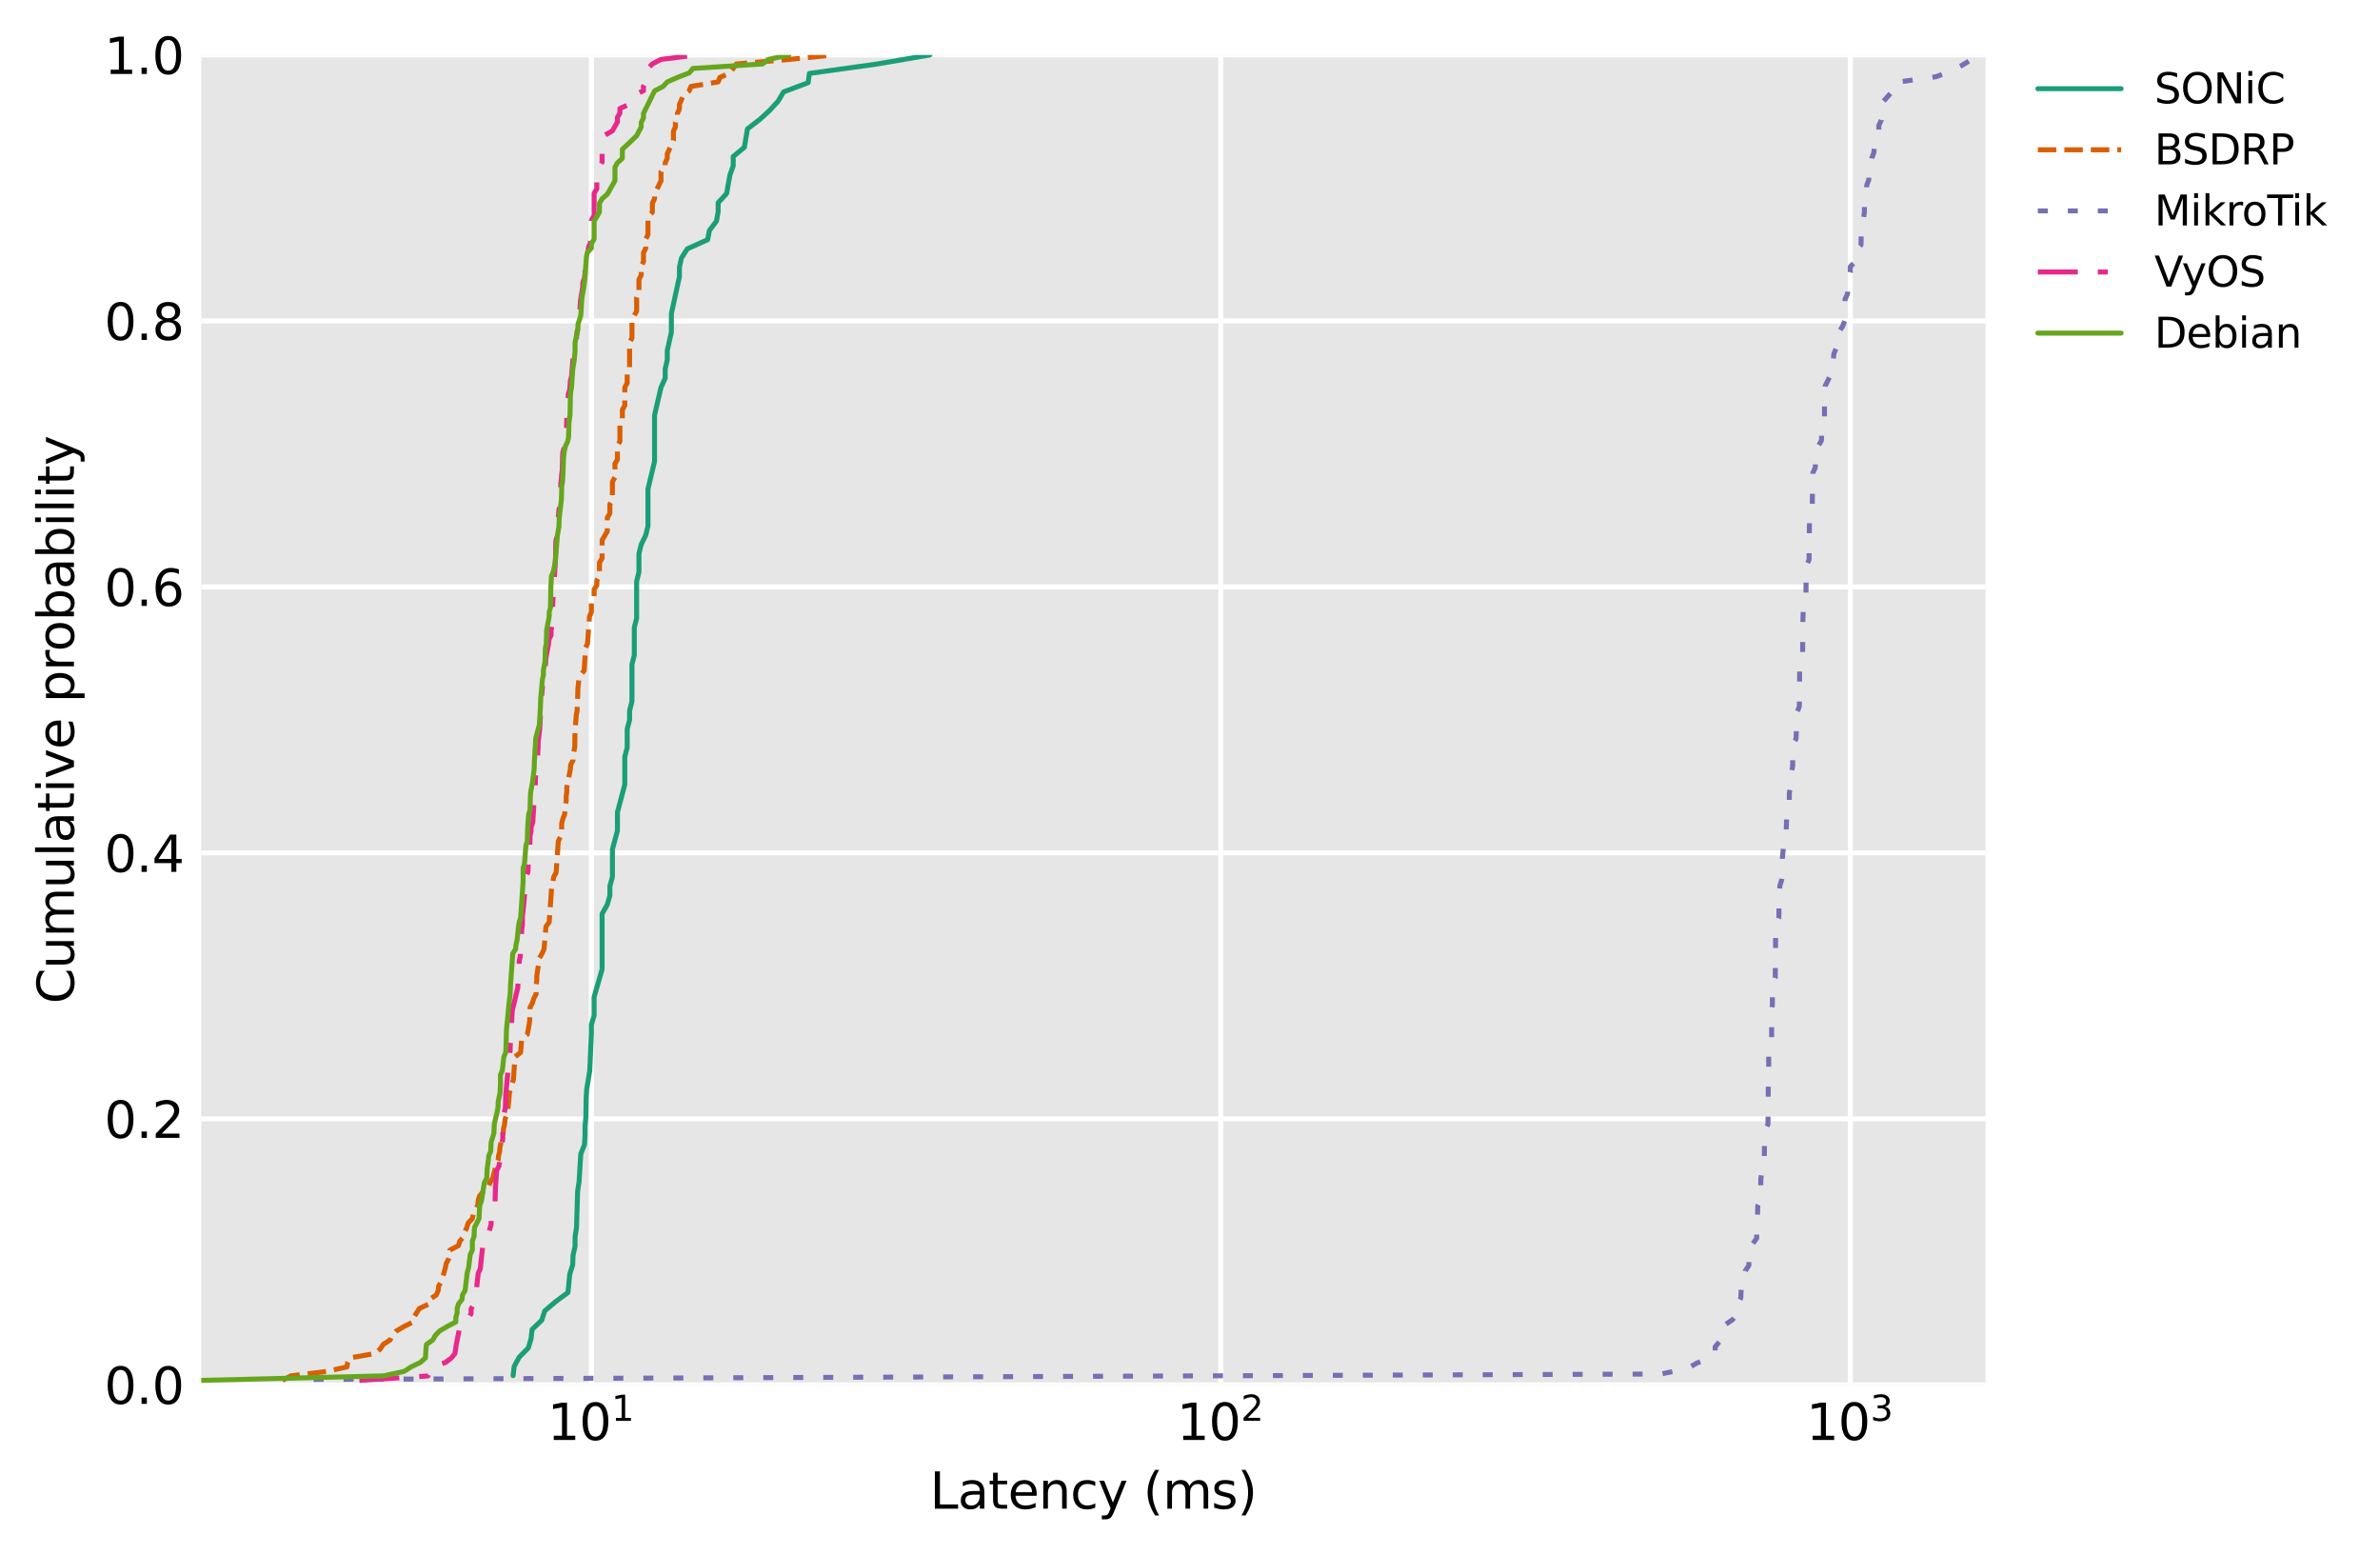 <?xml version="1.0" encoding="utf-8" standalone="no"?>
<!DOCTYPE svg PUBLIC "-//W3C//DTD SVG 1.1//EN"
  "http://www.w3.org/Graphics/SVG/1.1/DTD/svg11.dtd">
<svg xmlns:xlink="http://www.w3.org/1999/xlink" width="476.356pt" height="311.167pt" viewBox="0 0 476.356 311.167" xmlns="http://www.w3.org/2000/svg" version="1.1">
 <defs>
  <style type="text/css">*{stroke-linejoin: round; stroke-linecap: butt}</style>
 </defs>
 <g id="figure_1">
  <g id="patch_1">
   <path d="M 0 311.167 
L 476.356 311.167 
L 476.356 0 
L 0 0 
z
" style="fill: #ffffff"/>
  </g>
  <g id="axes_1">
   <g id="patch_2">
    <path d="M 40.281 277.111 
L 397.401 277.111 
L 397.401 10.999 
L 40.281 10.999 
z
" style="fill: #e6e6e6"/>
   </g>
   <g id="matplotlib.axis_1">
    <g id="xtick_1">
     <g id="line2d_1">
      <path d="M 118.365 277.111 
L 118.365 10.999 
" clip-path="url(#p2a4317b2d9)" style="fill: none; stroke: #ffffff; stroke-linecap: round"/>
     </g>
     <g id="line2d_2"/>
     <g id="text_1">
      <!-- $\mathdefault{10^{1}}$ -->
      <g transform="translate(109.565 288.21) scale(0.1 -0.1)">
       <defs>
        <path id="DejaVuSans-31" d="M 794 531 
L 1825 531 
L 1825 4091 
L 703 3866 
L 703 4441 
L 1819 4666 
L 2450 4666 
L 2450 531 
L 3481 531 
L 3481 0 
L 794 0 
L 794 531 
z
" transform="scale(0.016)"/>
        <path id="DejaVuSans-30" d="M 2034 4250 
Q 1547 4250 1301 3770 
Q 1056 3291 1056 2328 
Q 1056 1369 1301 889 
Q 1547 409 2034 409 
Q 2525 409 2770 889 
Q 3016 1369 3016 2328 
Q 3016 3291 2770 3770 
Q 2525 4250 2034 4250 
z
M 2034 4750 
Q 2819 4750 3233 4129 
Q 3647 3509 3647 2328 
Q 3647 1150 3233 529 
Q 2819 -91 2034 -91 
Q 1250 -91 836 529 
Q 422 1150 422 2328 
Q 422 3509 836 4129 
Q 1250 4750 2034 4750 
z
" transform="scale(0.016)"/>
       </defs>
       <use xlink:href="#DejaVuSans-31" transform="translate(0 0.684)"/>
       <use xlink:href="#DejaVuSans-30" transform="translate(63.623 0.684)"/>
       <use xlink:href="#DejaVuSans-31" transform="translate(128.203 38.966) scale(0.7)"/>
      </g>
     </g>
    </g>
    <g id="xtick_2">
     <g id="line2d_3">
      <path d="M 244.35 277.111 
L 244.35 10.999 
" clip-path="url(#p2a4317b2d9)" style="fill: none; stroke: #ffffff; stroke-linecap: round"/>
     </g>
     <g id="line2d_4"/>
     <g id="text_2">
      <!-- $\mathdefault{10^{2}}$ -->
      <g transform="translate(235.55 288.21) scale(0.1 -0.1)">
       <defs>
        <path id="DejaVuSans-32" d="M 1228 531 
L 3431 531 
L 3431 0 
L 469 0 
L 469 531 
Q 828 903 1448 1529 
Q 2069 2156 2228 2338 
Q 2531 2678 2651 2914 
Q 2772 3150 2772 3378 
Q 2772 3750 2511 3984 
Q 2250 4219 1831 4219 
Q 1534 4219 1204 4116 
Q 875 4013 500 3803 
L 500 4441 
Q 881 4594 1212 4672 
Q 1544 4750 1819 4750 
Q 2544 4750 2975 4387 
Q 3406 4025 3406 3419 
Q 3406 3131 3298 2873 
Q 3191 2616 2906 2266 
Q 2828 2175 2409 1742 
Q 1991 1309 1228 531 
z
" transform="scale(0.016)"/>
       </defs>
       <use xlink:href="#DejaVuSans-31" transform="translate(0 0.766)"/>
       <use xlink:href="#DejaVuSans-30" transform="translate(63.623 0.766)"/>
       <use xlink:href="#DejaVuSans-32" transform="translate(128.203 39.047) scale(0.7)"/>
      </g>
     </g>
    </g>
    <g id="xtick_3">
     <g id="line2d_5">
      <path d="M 370.334 277.111 
L 370.334 10.999 
" clip-path="url(#p2a4317b2d9)" style="fill: none; stroke: #ffffff; stroke-linecap: round"/>
     </g>
     <g id="line2d_6"/>
     <g id="text_3">
      <!-- $\mathdefault{10^{3}}$ -->
      <g transform="translate(361.534 288.21) scale(0.1 -0.1)">
       <defs>
        <path id="DejaVuSans-33" d="M 2597 2516 
Q 3050 2419 3304 2112 
Q 3559 1806 3559 1356 
Q 3559 666 3084 287 
Q 2609 -91 1734 -91 
Q 1441 -91 1130 -33 
Q 819 25 488 141 
L 488 750 
Q 750 597 1062 519 
Q 1375 441 1716 441 
Q 2309 441 2620 675 
Q 2931 909 2931 1356 
Q 2931 1769 2642 2001 
Q 2353 2234 1838 2234 
L 1294 2234 
L 1294 2753 
L 1863 2753 
Q 2328 2753 2575 2939 
Q 2822 3125 2822 3475 
Q 2822 3834 2567 4026 
Q 2313 4219 1838 4219 
Q 1578 4219 1281 4162 
Q 984 4106 628 3988 
L 628 4550 
Q 988 4650 1302 4700 
Q 1616 4750 1894 4750 
Q 2613 4750 3031 4423 
Q 3450 4097 3450 3541 
Q 3450 3153 3228 2886 
Q 3006 2619 2597 2516 
z
" transform="scale(0.016)"/>
       </defs>
       <use xlink:href="#DejaVuSans-31" transform="translate(0 0.766)"/>
       <use xlink:href="#DejaVuSans-30" transform="translate(63.623 0.766)"/>
       <use xlink:href="#DejaVuSans-33" transform="translate(128.203 39.047) scale(0.7)"/>
      </g>
     </g>
    </g>
    <g id="xtick_4">
     <g id="line2d_7"/>
    </g>
    <g id="xtick_5">
     <g id="line2d_8"/>
    </g>
    <g id="xtick_6">
     <g id="line2d_9"/>
    </g>
    <g id="xtick_7">
     <g id="line2d_10"/>
    </g>
    <g id="xtick_8">
     <g id="line2d_11"/>
    </g>
    <g id="xtick_9">
     <g id="line2d_12"/>
    </g>
    <g id="xtick_10">
     <g id="line2d_13"/>
    </g>
    <g id="xtick_11">
     <g id="line2d_14"/>
    </g>
    <g id="xtick_12">
     <g id="line2d_15"/>
    </g>
    <g id="xtick_13">
     <g id="line2d_16"/>
    </g>
    <g id="xtick_14">
     <g id="line2d_17"/>
    </g>
    <g id="xtick_15">
     <g id="line2d_18"/>
    </g>
    <g id="xtick_16">
     <g id="line2d_19"/>
    </g>
    <g id="xtick_17">
     <g id="line2d_20"/>
    </g>
    <g id="xtick_18">
     <g id="line2d_21"/>
    </g>
    <g id="xtick_19">
     <g id="line2d_22"/>
    </g>
    <g id="xtick_20">
     <g id="line2d_23"/>
    </g>
    <g id="xtick_21">
     <g id="line2d_24"/>
    </g>
    <g id="xtick_22">
     <g id="line2d_25"/>
    </g>
    <g id="xtick_23">
     <g id="line2d_26"/>
    </g>
    <g id="xtick_24">
     <g id="line2d_27"/>
    </g>
    <g id="xtick_25">
     <g id="line2d_28"/>
    </g>
    <g id="xtick_26">
     <g id="line2d_29"/>
    </g>
    <g id="text_4">
     <!-- Latency (ms) -->
     <g transform="translate(186.112 301.888) scale(0.1 -0.1)">
      <defs>
       <path id="DejaVuSans-4c" d="M 628 4666 
L 1259 4666 
L 1259 531 
L 3531 531 
L 3531 0 
L 628 0 
L 628 4666 
z
" transform="scale(0.016)"/>
       <path id="DejaVuSans-61" d="M 2194 1759 
Q 1497 1759 1228 1600 
Q 959 1441 959 1056 
Q 959 750 1161 570 
Q 1363 391 1709 391 
Q 2188 391 2477 730 
Q 2766 1069 2766 1631 
L 2766 1759 
L 2194 1759 
z
M 3341 1997 
L 3341 0 
L 2766 0 
L 2766 531 
Q 2569 213 2275 61 
Q 1981 -91 1556 -91 
Q 1019 -91 701 211 
Q 384 513 384 1019 
Q 384 1609 779 1909 
Q 1175 2209 1959 2209 
L 2766 2209 
L 2766 2266 
Q 2766 2663 2505 2880 
Q 2244 3097 1772 3097 
Q 1472 3097 1187 3025 
Q 903 2953 641 2809 
L 641 3341 
Q 956 3463 1253 3523 
Q 1550 3584 1831 3584 
Q 2591 3584 2966 3190 
Q 3341 2797 3341 1997 
z
" transform="scale(0.016)"/>
       <path id="DejaVuSans-74" d="M 1172 4494 
L 1172 3500 
L 2356 3500 
L 2356 3053 
L 1172 3053 
L 1172 1153 
Q 1172 725 1289 603 
Q 1406 481 1766 481 
L 2356 481 
L 2356 0 
L 1766 0 
Q 1100 0 847 248 
Q 594 497 594 1153 
L 594 3053 
L 172 3053 
L 172 3500 
L 594 3500 
L 594 4494 
L 1172 4494 
z
" transform="scale(0.016)"/>
       <path id="DejaVuSans-65" d="M 3597 1894 
L 3597 1613 
L 953 1613 
Q 991 1019 1311 708 
Q 1631 397 2203 397 
Q 2534 397 2845 478 
Q 3156 559 3463 722 
L 3463 178 
Q 3153 47 2828 -22 
Q 2503 -91 2169 -91 
Q 1331 -91 842 396 
Q 353 884 353 1716 
Q 353 2575 817 3079 
Q 1281 3584 2069 3584 
Q 2775 3584 3186 3129 
Q 3597 2675 3597 1894 
z
M 3022 2063 
Q 3016 2534 2758 2815 
Q 2500 3097 2075 3097 
Q 1594 3097 1305 2825 
Q 1016 2553 972 2059 
L 3022 2063 
z
" transform="scale(0.016)"/>
       <path id="DejaVuSans-6e" d="M 3513 2113 
L 3513 0 
L 2938 0 
L 2938 2094 
Q 2938 2591 2744 2837 
Q 2550 3084 2163 3084 
Q 1697 3084 1428 2787 
Q 1159 2491 1159 1978 
L 1159 0 
L 581 0 
L 581 3500 
L 1159 3500 
L 1159 2956 
Q 1366 3272 1645 3428 
Q 1925 3584 2291 3584 
Q 2894 3584 3203 3211 
Q 3513 2838 3513 2113 
z
" transform="scale(0.016)"/>
       <path id="DejaVuSans-63" d="M 3122 3366 
L 3122 2828 
Q 2878 2963 2633 3030 
Q 2388 3097 2138 3097 
Q 1578 3097 1268 2742 
Q 959 2388 959 1747 
Q 959 1106 1268 751 
Q 1578 397 2138 397 
Q 2388 397 2633 464 
Q 2878 531 3122 666 
L 3122 134 
Q 2881 22 2623 -34 
Q 2366 -91 2075 -91 
Q 1284 -91 818 406 
Q 353 903 353 1747 
Q 353 2603 823 3093 
Q 1294 3584 2113 3584 
Q 2378 3584 2631 3529 
Q 2884 3475 3122 3366 
z
" transform="scale(0.016)"/>
       <path id="DejaVuSans-79" d="M 2059 -325 
Q 1816 -950 1584 -1140 
Q 1353 -1331 966 -1331 
L 506 -1331 
L 506 -850 
L 844 -850 
Q 1081 -850 1212 -737 
Q 1344 -625 1503 -206 
L 1606 56 
L 191 3500 
L 800 3500 
L 1894 763 
L 2988 3500 
L 3597 3500 
L 2059 -325 
z
" transform="scale(0.016)"/>
       <path id="DejaVuSans-20" transform="scale(0.016)"/>
       <path id="DejaVuSans-28" d="M 1984 4856 
Q 1566 4138 1362 3434 
Q 1159 2731 1159 2009 
Q 1159 1288 1364 580 
Q 1569 -128 1984 -844 
L 1484 -844 
Q 1016 -109 783 600 
Q 550 1309 550 2009 
Q 550 2706 781 3412 
Q 1013 4119 1484 4856 
L 1984 4856 
z
" transform="scale(0.016)"/>
       <path id="DejaVuSans-6d" d="M 3328 2828 
Q 3544 3216 3844 3400 
Q 4144 3584 4550 3584 
Q 5097 3584 5394 3201 
Q 5691 2819 5691 2113 
L 5691 0 
L 5113 0 
L 5113 2094 
Q 5113 2597 4934 2840 
Q 4756 3084 4391 3084 
Q 3944 3084 3684 2787 
Q 3425 2491 3425 1978 
L 3425 0 
L 2847 0 
L 2847 2094 
Q 2847 2600 2669 2842 
Q 2491 3084 2119 3084 
Q 1678 3084 1418 2786 
Q 1159 2488 1159 1978 
L 1159 0 
L 581 0 
L 581 3500 
L 1159 3500 
L 1159 2956 
Q 1356 3278 1631 3431 
Q 1906 3584 2284 3584 
Q 2666 3584 2933 3390 
Q 3200 3197 3328 2828 
z
" transform="scale(0.016)"/>
       <path id="DejaVuSans-73" d="M 2834 3397 
L 2834 2853 
Q 2591 2978 2328 3040 
Q 2066 3103 1784 3103 
Q 1356 3103 1142 2972 
Q 928 2841 928 2578 
Q 928 2378 1081 2264 
Q 1234 2150 1697 2047 
L 1894 2003 
Q 2506 1872 2764 1633 
Q 3022 1394 3022 966 
Q 3022 478 2636 193 
Q 2250 -91 1575 -91 
Q 1294 -91 989 -36 
Q 684 19 347 128 
L 347 722 
Q 666 556 975 473 
Q 1284 391 1588 391 
Q 1994 391 2212 530 
Q 2431 669 2431 922 
Q 2431 1156 2273 1281 
Q 2116 1406 1581 1522 
L 1381 1569 
Q 847 1681 609 1914 
Q 372 2147 372 2553 
Q 372 3047 722 3315 
Q 1072 3584 1716 3584 
Q 2034 3584 2315 3537 
Q 2597 3491 2834 3397 
z
" transform="scale(0.016)"/>
       <path id="DejaVuSans-29" d="M 513 4856 
L 1013 4856 
Q 1481 4119 1714 3412 
Q 1947 2706 1947 2009 
Q 1947 1309 1714 600 
Q 1481 -109 1013 -844 
L 513 -844 
Q 928 -128 1133 580 
Q 1338 1288 1338 2009 
Q 1338 2731 1133 3434 
Q 928 4138 513 4856 
z
" transform="scale(0.016)"/>
      </defs>
      <use xlink:href="#DejaVuSans-4c"/>
      <use xlink:href="#DejaVuSans-61" transform="translate(55.713 0)"/>
      <use xlink:href="#DejaVuSans-74" transform="translate(116.992 0)"/>
      <use xlink:href="#DejaVuSans-65" transform="translate(156.201 0)"/>
      <use xlink:href="#DejaVuSans-6e" transform="translate(217.725 0)"/>
      <use xlink:href="#DejaVuSans-63" transform="translate(281.104 0)"/>
      <use xlink:href="#DejaVuSans-79" transform="translate(336.084 0)"/>
      <use xlink:href="#DejaVuSans-20" transform="translate(395.264 0)"/>
      <use xlink:href="#DejaVuSans-28" transform="translate(427.051 0)"/>
      <use xlink:href="#DejaVuSans-6d" transform="translate(466.064 0)"/>
      <use xlink:href="#DejaVuSans-73" transform="translate(563.477 0)"/>
      <use xlink:href="#DejaVuSans-29" transform="translate(615.576 0)"/>
     </g>
    </g>
   </g>
   <g id="matplotlib.axis_2">
    <g id="ytick_1">
     <g id="line2d_30">
      <path d="M 40.281 277.111 
L 397.401 277.111 
" clip-path="url(#p2a4317b2d9)" style="fill: none; stroke: #ffffff; stroke-linecap: round"/>
     </g>
     <g id="line2d_31"/>
     <g id="text_5">
      <!-- 0.0 -->
      <g transform="translate(20.878 280.91) scale(0.1 -0.1)">
       <defs>
        <path id="DejaVuSans-2e" d="M 684 794 
L 1344 794 
L 1344 0 
L 684 0 
L 684 794 
z
" transform="scale(0.016)"/>
       </defs>
       <use xlink:href="#DejaVuSans-30"/>
       <use xlink:href="#DejaVuSans-2e" transform="translate(63.623 0)"/>
       <use xlink:href="#DejaVuSans-30" transform="translate(95.41 0)"/>
      </g>
     </g>
    </g>
    <g id="ytick_2">
     <g id="line2d_32">
      <path d="M 40.281 223.889 
L 397.401 223.889 
" clip-path="url(#p2a4317b2d9)" style="fill: none; stroke: #ffffff; stroke-linecap: round"/>
     </g>
     <g id="line2d_33"/>
     <g id="text_6">
      <!-- 0.2 -->
      <g transform="translate(20.878 227.688) scale(0.1 -0.1)">
       <use xlink:href="#DejaVuSans-30"/>
       <use xlink:href="#DejaVuSans-2e" transform="translate(63.623 0)"/>
       <use xlink:href="#DejaVuSans-32" transform="translate(95.41 0)"/>
      </g>
     </g>
    </g>
    <g id="ytick_3">
     <g id="line2d_34">
      <path d="M 40.281 170.666 
L 397.401 170.666 
" clip-path="url(#p2a4317b2d9)" style="fill: none; stroke: #ffffff; stroke-linecap: round"/>
     </g>
     <g id="line2d_35"/>
     <g id="text_7">
      <!-- 0.4 -->
      <g transform="translate(20.878 174.466) scale(0.1 -0.1)">
       <defs>
        <path id="DejaVuSans-34" d="M 2419 4116 
L 825 1625 
L 2419 1625 
L 2419 4116 
z
M 2253 4666 
L 3047 4666 
L 3047 1625 
L 3713 1625 
L 3713 1100 
L 3047 1100 
L 3047 0 
L 2419 0 
L 2419 1100 
L 313 1100 
L 313 1709 
L 2253 4666 
z
" transform="scale(0.016)"/>
       </defs>
       <use xlink:href="#DejaVuSans-30"/>
       <use xlink:href="#DejaVuSans-2e" transform="translate(63.623 0)"/>
       <use xlink:href="#DejaVuSans-34" transform="translate(95.41 0)"/>
      </g>
     </g>
    </g>
    <g id="ytick_4">
     <g id="line2d_36">
      <path d="M 40.281 117.444 
L 397.401 117.444 
" clip-path="url(#p2a4317b2d9)" style="fill: none; stroke: #ffffff; stroke-linecap: round"/>
     </g>
     <g id="line2d_37"/>
     <g id="text_8">
      <!-- 0.6 -->
      <g transform="translate(20.878 121.243) scale(0.1 -0.1)">
       <defs>
        <path id="DejaVuSans-36" d="M 2113 2584 
Q 1688 2584 1439 2293 
Q 1191 2003 1191 1497 
Q 1191 994 1439 701 
Q 1688 409 2113 409 
Q 2538 409 2786 701 
Q 3034 994 3034 1497 
Q 3034 2003 2786 2293 
Q 2538 2584 2113 2584 
z
M 3366 4563 
L 3366 3988 
Q 3128 4100 2886 4159 
Q 2644 4219 2406 4219 
Q 1781 4219 1451 3797 
Q 1122 3375 1075 2522 
Q 1259 2794 1537 2939 
Q 1816 3084 2150 3084 
Q 2853 3084 3261 2657 
Q 3669 2231 3669 1497 
Q 3669 778 3244 343 
Q 2819 -91 2113 -91 
Q 1303 -91 875 529 
Q 447 1150 447 2328 
Q 447 3434 972 4092 
Q 1497 4750 2381 4750 
Q 2619 4750 2861 4703 
Q 3103 4656 3366 4563 
z
" transform="scale(0.016)"/>
       </defs>
       <use xlink:href="#DejaVuSans-30"/>
       <use xlink:href="#DejaVuSans-2e" transform="translate(63.623 0)"/>
       <use xlink:href="#DejaVuSans-36" transform="translate(95.41 0)"/>
      </g>
     </g>
    </g>
    <g id="ytick_5">
     <g id="line2d_38">
      <path d="M 40.281 64.222 
L 397.401 64.222 
" clip-path="url(#p2a4317b2d9)" style="fill: none; stroke: #ffffff; stroke-linecap: round"/>
     </g>
     <g id="line2d_39"/>
     <g id="text_9">
      <!-- 0.8 -->
      <g transform="translate(20.878 68.021) scale(0.1 -0.1)">
       <defs>
        <path id="DejaVuSans-38" d="M 2034 2216 
Q 1584 2216 1326 1975 
Q 1069 1734 1069 1313 
Q 1069 891 1326 650 
Q 1584 409 2034 409 
Q 2484 409 2743 651 
Q 3003 894 3003 1313 
Q 3003 1734 2745 1975 
Q 2488 2216 2034 2216 
z
M 1403 2484 
Q 997 2584 770 2862 
Q 544 3141 544 3541 
Q 544 4100 942 4425 
Q 1341 4750 2034 4750 
Q 2731 4750 3128 4425 
Q 3525 4100 3525 3541 
Q 3525 3141 3298 2862 
Q 3072 2584 2669 2484 
Q 3125 2378 3379 2068 
Q 3634 1759 3634 1313 
Q 3634 634 3220 271 
Q 2806 -91 2034 -91 
Q 1263 -91 848 271 
Q 434 634 434 1313 
Q 434 1759 690 2068 
Q 947 2378 1403 2484 
z
M 1172 3481 
Q 1172 3119 1398 2916 
Q 1625 2713 2034 2713 
Q 2441 2713 2670 2916 
Q 2900 3119 2900 3481 
Q 2900 3844 2670 4047 
Q 2441 4250 2034 4250 
Q 1625 4250 1398 4047 
Q 1172 3844 1172 3481 
z
" transform="scale(0.016)"/>
       </defs>
       <use xlink:href="#DejaVuSans-30"/>
       <use xlink:href="#DejaVuSans-2e" transform="translate(63.623 0)"/>
       <use xlink:href="#DejaVuSans-38" transform="translate(95.41 0)"/>
      </g>
     </g>
    </g>
    <g id="ytick_6">
     <g id="line2d_40">
      <path d="M 40.281 10.999 
L 397.401 10.999 
" clip-path="url(#p2a4317b2d9)" style="fill: none; stroke: #ffffff; stroke-linecap: round"/>
     </g>
     <g id="line2d_41"/>
     <g id="text_10">
      <!-- 1.0 -->
      <g transform="translate(20.878 14.798) scale(0.1 -0.1)">
       <use xlink:href="#DejaVuSans-31"/>
       <use xlink:href="#DejaVuSans-2e" transform="translate(63.623 0)"/>
       <use xlink:href="#DejaVuSans-30" transform="translate(95.41 0)"/>
      </g>
     </g>
    </g>
    <g id="ytick_7">
     <g id="line2d_42"/>
    </g>
    <g id="ytick_8">
     <g id="line2d_43"/>
    </g>
    <g id="ytick_9">
     <g id="line2d_44"/>
    </g>
    <g id="ytick_10">
     <g id="line2d_45"/>
    </g>
    <g id="ytick_11">
     <g id="line2d_46"/>
    </g>
    <g id="ytick_12">
     <g id="line2d_47"/>
    </g>
    <g id="ytick_13">
     <g id="line2d_48"/>
    </g>
    <g id="ytick_14">
     <g id="line2d_49"/>
    </g>
    <g id="ytick_15">
     <g id="line2d_50"/>
    </g>
    <g id="ytick_16">
     <g id="line2d_51"/>
    </g>
    <g id="ytick_17">
     <g id="line2d_52"/>
    </g>
    <g id="ytick_18">
     <g id="line2d_53"/>
    </g>
    <g id="ytick_19">
     <g id="line2d_54"/>
    </g>
    <g id="ytick_20">
     <g id="line2d_55"/>
    </g>
    <g id="ytick_21">
     <g id="line2d_56"/>
    </g>
    <g id="text_11">
     <!-- Cumulative probability -->
     <g transform="translate(14.798 200.858) rotate(-90) scale(0.1 -0.1)">
      <defs>
       <path id="DejaVuSans-43" d="M 4122 4306 
L 4122 3641 
Q 3803 3938 3442 4084 
Q 3081 4231 2675 4231 
Q 1875 4231 1450 3742 
Q 1025 3253 1025 2328 
Q 1025 1406 1450 917 
Q 1875 428 2675 428 
Q 3081 428 3442 575 
Q 3803 722 4122 1019 
L 4122 359 
Q 3791 134 3420 21 
Q 3050 -91 2638 -91 
Q 1578 -91 968 557 
Q 359 1206 359 2328 
Q 359 3453 968 4101 
Q 1578 4750 2638 4750 
Q 3056 4750 3426 4639 
Q 3797 4528 4122 4306 
z
" transform="scale(0.016)"/>
       <path id="DejaVuSans-75" d="M 544 1381 
L 544 3500 
L 1119 3500 
L 1119 1403 
Q 1119 906 1312 657 
Q 1506 409 1894 409 
Q 2359 409 2629 706 
Q 2900 1003 2900 1516 
L 2900 3500 
L 3475 3500 
L 3475 0 
L 2900 0 
L 2900 538 
Q 2691 219 2414 64 
Q 2138 -91 1772 -91 
Q 1169 -91 856 284 
Q 544 659 544 1381 
z
M 1991 3584 
L 1991 3584 
z
" transform="scale(0.016)"/>
       <path id="DejaVuSans-6c" d="M 603 4863 
L 1178 4863 
L 1178 0 
L 603 0 
L 603 4863 
z
" transform="scale(0.016)"/>
       <path id="DejaVuSans-69" d="M 603 3500 
L 1178 3500 
L 1178 0 
L 603 0 
L 603 3500 
z
M 603 4863 
L 1178 4863 
L 1178 4134 
L 603 4134 
L 603 4863 
z
" transform="scale(0.016)"/>
       <path id="DejaVuSans-76" d="M 191 3500 
L 800 3500 
L 1894 563 
L 2988 3500 
L 3597 3500 
L 2284 0 
L 1503 0 
L 191 3500 
z
" transform="scale(0.016)"/>
       <path id="DejaVuSans-70" d="M 1159 525 
L 1159 -1331 
L 581 -1331 
L 581 3500 
L 1159 3500 
L 1159 2969 
Q 1341 3281 1617 3432 
Q 1894 3584 2278 3584 
Q 2916 3584 3314 3078 
Q 3713 2572 3713 1747 
Q 3713 922 3314 415 
Q 2916 -91 2278 -91 
Q 1894 -91 1617 61 
Q 1341 213 1159 525 
z
M 3116 1747 
Q 3116 2381 2855 2742 
Q 2594 3103 2138 3103 
Q 1681 3103 1420 2742 
Q 1159 2381 1159 1747 
Q 1159 1113 1420 752 
Q 1681 391 2138 391 
Q 2594 391 2855 752 
Q 3116 1113 3116 1747 
z
" transform="scale(0.016)"/>
       <path id="DejaVuSans-72" d="M 2631 2963 
Q 2534 3019 2420 3045 
Q 2306 3072 2169 3072 
Q 1681 3072 1420 2755 
Q 1159 2438 1159 1844 
L 1159 0 
L 581 0 
L 581 3500 
L 1159 3500 
L 1159 2956 
Q 1341 3275 1631 3429 
Q 1922 3584 2338 3584 
Q 2397 3584 2469 3576 
Q 2541 3569 2628 3553 
L 2631 2963 
z
" transform="scale(0.016)"/>
       <path id="DejaVuSans-6f" d="M 1959 3097 
Q 1497 3097 1228 2736 
Q 959 2375 959 1747 
Q 959 1119 1226 758 
Q 1494 397 1959 397 
Q 2419 397 2687 759 
Q 2956 1122 2956 1747 
Q 2956 2369 2687 2733 
Q 2419 3097 1959 3097 
z
M 1959 3584 
Q 2709 3584 3137 3096 
Q 3566 2609 3566 1747 
Q 3566 888 3137 398 
Q 2709 -91 1959 -91 
Q 1206 -91 779 398 
Q 353 888 353 1747 
Q 353 2609 779 3096 
Q 1206 3584 1959 3584 
z
" transform="scale(0.016)"/>
       <path id="DejaVuSans-62" d="M 3116 1747 
Q 3116 2381 2855 2742 
Q 2594 3103 2138 3103 
Q 1681 3103 1420 2742 
Q 1159 2381 1159 1747 
Q 1159 1113 1420 752 
Q 1681 391 2138 391 
Q 2594 391 2855 752 
Q 3116 1113 3116 1747 
z
M 1159 2969 
Q 1341 3281 1617 3432 
Q 1894 3584 2278 3584 
Q 2916 3584 3314 3078 
Q 3713 2572 3713 1747 
Q 3713 922 3314 415 
Q 2916 -91 2278 -91 
Q 1894 -91 1617 61 
Q 1341 213 1159 525 
L 1159 0 
L 581 0 
L 581 4863 
L 1159 4863 
L 1159 2969 
z
" transform="scale(0.016)"/>
      </defs>
      <use xlink:href="#DejaVuSans-43"/>
      <use xlink:href="#DejaVuSans-75" transform="translate(69.824 0)"/>
      <use xlink:href="#DejaVuSans-6d" transform="translate(133.203 0)"/>
      <use xlink:href="#DejaVuSans-75" transform="translate(230.615 0)"/>
      <use xlink:href="#DejaVuSans-6c" transform="translate(293.994 0)"/>
      <use xlink:href="#DejaVuSans-61" transform="translate(321.777 0)"/>
      <use xlink:href="#DejaVuSans-74" transform="translate(383.057 0)"/>
      <use xlink:href="#DejaVuSans-69" transform="translate(422.266 0)"/>
      <use xlink:href="#DejaVuSans-76" transform="translate(450.049 0)"/>
      <use xlink:href="#DejaVuSans-65" transform="translate(509.229 0)"/>
      <use xlink:href="#DejaVuSans-20" transform="translate(570.752 0)"/>
      <use xlink:href="#DejaVuSans-70" transform="translate(602.539 0)"/>
      <use xlink:href="#DejaVuSans-72" transform="translate(666.016 0)"/>
      <use xlink:href="#DejaVuSans-6f" transform="translate(704.879 0)"/>
      <use xlink:href="#DejaVuSans-62" transform="translate(766.061 0)"/>
      <use xlink:href="#DejaVuSans-61" transform="translate(829.537 0)"/>
      <use xlink:href="#DejaVuSans-62" transform="translate(890.816 0)"/>
      <use xlink:href="#DejaVuSans-69" transform="translate(954.293 0)"/>
      <use xlink:href="#DejaVuSans-6c" transform="translate(982.076 0)"/>
      <use xlink:href="#DejaVuSans-69" transform="translate(1009.859 0)"/>
      <use xlink:href="#DejaVuSans-74" transform="translate(1037.643 0)"/>
      <use xlink:href="#DejaVuSans-79" transform="translate(1076.852 0)"/>
     </g>
    </g>
   </g>
   <g id="line2d_57">
    <path d="M 102.698 275.263 
L 102.916 273.415 
L 103.922 271.567 
L 105.744 269.719 
L 106.293 267.871 
L 106.497 266.023 
L 108.433 264.175 
L 109.02 262.327 
L 111.184 260.479 
L 113.684 258.631 
L 114.04 254.935 
L 114.629 253.087 
L 114.688 251.239 
L 115.096 249.391 
L 115.096 247.543 
L 115.386 245.695 
L 115.616 238.303 
L 115.903 236.455 
L 116.245 230.911 
L 116.98 229.063 
L 117.092 227.215 
L 117.092 225.367 
L 117.26 223.519 
L 117.316 219.823 
L 117.427 217.975 
L 118.036 214.279 
L 118.365 206.887 
L 118.365 205.039 
L 118.91 203.191 
L 118.91 199.495 
L 120.511 193.951 
L 120.511 182.863 
L 121.553 181.015 
L 122.067 179.167 
L 122.067 177.319 
L 122.576 175.471 
L 122.576 169.927 
L 123.58 166.231 
L 123.58 162.535 
L 125.052 156.991 
L 125.052 151.447 
L 125.534 149.599 
L 125.534 145.903 
L 126.012 144.055 
L 126.012 142.207 
L 126.486 140.359 
L 126.486 132.967 
L 126.955 131.119 
L 126.955 125.575 
L 127.421 123.727 
L 127.421 116.335 
L 127.883 114.487 
L 127.883 110.791 
L 128.341 108.943 
L 129.245 107.095 
L 129.692 105.247 
L 129.692 97.855 
L 131.01 92.311 
L 131.01 83.071 
L 132.298 77.527 
L 133.139 75.679 
L 133.139 73.831 
L 133.556 71.983 
L 133.556 70.135 
L 134.378 66.439 
L 134.378 62.743 
L 135.988 55.351 
L 135.988 53.503 
L 136.383 51.655 
L 137.551 49.807 
L 141.633 47.959 
L 141.99 46.111 
L 143.393 44.263 
L 143.738 42.415 
L 143.738 40.567 
L 145.432 38.719 
L 146.095 35.023 
L 146.751 33.175 
L 146.751 31.327 
L 148.984 29.479 
L 149.606 25.783 
L 152.025 23.935 
L 154.057 22.087 
L 155.74 20.239 
L 156.835 18.391 
L 161.753 16.543 
L 162 14.695 
L 175.283 12.847 
L 186.122 10.999 
L 186.122 10.999 
" clip-path="url(#p2a4317b2d9)" style="fill: none; stroke: #1b9e77; stroke-linecap: round"/>
   </g>
   <g id="line2d_58">
    <path d="M 56.532 276.212 
L 58.2 275.313 
L 65.424 274.414 
L 69.448 273.515 
L 69.582 272.616 
L 69.981 271.717 
L 75.159 270.818 
L 76.115 269.919 
L 76.704 269.02 
L 78.092 268.121 
L 78.434 267.222 
L 79.335 266.323 
L 80.876 265.424 
L 82.691 264.525 
L 82.796 263.626 
L 83.937 261.828 
L 85.853 260.929 
L 85.952 260.03 
L 87.32 259.131 
L 87.705 258.232 
L 87.801 257.333 
L 88.372 256.434 
L 89.124 253.737 
L 89.31 252.837 
L 89.773 251.938 
L 90.05 251.039 
L 90.05 250.14 
L 91.767 249.241 
L 92.033 248.342 
L 92.824 247.443 
L 92.998 246.544 
L 93.431 245.645 
L 93.69 244.746 
L 94.542 243.847 
L 94.711 242.948 
L 95.63 241.15 
L 95.713 240.251 
L 95.961 239.352 
L 96.698 238.453 
L 97.744 237.554 
L 98.063 236.655 
L 98.615 235.756 
L 99.317 233.059 
L 99.703 232.16 
L 99.78 231.261 
L 100.01 230.362 
L 100.086 229.463 
L 100.694 226.766 
L 100.77 225.867 
L 100.996 224.968 
L 101.071 224.069 
L 101.594 222.271 
L 101.816 220.473 
L 101.964 218.674 
L 102.77 215.977 
L 103.061 211.482 
L 104.207 210.583 
L 104.419 207.886 
L 105.537 206.987 
L 105.882 205.189 
L 106.019 204.29 
L 106.087 201.593 
L 106.565 200.694 
L 106.836 199.795 
L 107.306 198.896 
L 107.306 197.098 
L 107.44 196.199 
L 107.44 195.3 
L 107.972 191.704 
L 108.499 190.805 
L 108.891 189.906 
L 109.279 185.41 
L 109.922 184.511 
L 110.43 177.319 
L 110.683 176.42 
L 110.808 175.521 
L 111.309 174.622 
L 111.743 168.329 
L 112.173 167.43 
L 112.418 166.531 
L 112.418 164.733 
L 112.661 163.834 
L 113.024 162.935 
L 113.145 161.137 
L 113.325 160.238 
L 113.325 159.339 
L 113.445 158.44 
L 113.445 157.541 
L 114.159 153.945 
L 114.218 153.045 
L 114.688 152.146 
L 114.688 151.247 
L 115.038 149.449 
L 115.096 145.853 
L 115.27 144.055 
L 115.328 143.156 
L 115.501 142.257 
L 115.616 139.56 
L 115.674 137.762 
L 115.846 135.964 
L 116.245 135.065 
L 116.924 134.166 
L 117.204 129.671 
L 117.594 128.772 
L 117.981 123.378 
L 118.365 122.479 
L 118.365 120.681 
L 118.91 119.781 
L 118.91 117.983 
L 119.449 117.084 
L 119.449 116.185 
L 119.982 115.286 
L 119.982 112.589 
L 120.511 111.69 
L 120.511 108.094 
L 121.553 106.296 
L 121.553 103.599 
L 122.067 102.7 
L 122.067 100.902 
L 122.576 100.003 
L 122.576 96.407 
L 123.08 95.508 
L 123.08 92.811 
L 123.58 91.912 
L 123.58 89.215 
L 124.075 88.316 
L 124.075 84.719 
L 124.566 83.82 
L 124.566 82.022 
L 125.052 81.123 
L 125.052 77.527 
L 125.534 76.628 
L 125.534 74.83 
L 126.012 73.931 
L 126.012 68.537 
L 126.486 67.638 
L 126.486 64.042 
L 127.421 62.244 
L 127.421 59.547 
L 127.883 58.648 
L 127.883 55.951 
L 128.341 55.052 
L 128.341 53.253 
L 128.795 52.354 
L 128.795 50.556 
L 129.245 49.657 
L 129.245 47.859 
L 129.692 46.96 
L 129.692 43.364 
L 130.574 42.465 
L 130.574 40.667 
L 131.01 39.768 
L 131.01 38.869 
L 132.298 36.172 
L 132.298 34.374 
L 133.139 33.475 
L 133.139 32.576 
L 133.556 31.677 
L 133.556 30.778 
L 134.785 28.081 
L 134.785 26.283 
L 135.189 25.384 
L 135.189 24.485 
L 135.59 23.586 
L 135.59 22.687 
L 135.988 21.788 
L 135.988 20.889 
L 136.775 19.09 
L 137.935 18.191 
L 138.316 17.292 
L 143.738 16.393 
L 144.081 15.494 
L 146.095 14.595 
L 147.398 12.797 
L 157.908 11.898 
L 166.946 10.999 
L 166.946 10.999 
" clip-path="url(#p2a4317b2d9)" style="fill: none; stroke-dasharray: 3.7,1.6; stroke-dashoffset: 0; stroke: #d95f02"/>
   </g>
   <g id="line2d_59">
    <path d="M 62.769 276.025 
L 332.409 274.939 
L 337.723 273.853 
L 339.578 272.767 
L 342.385 271.68 
L 343.289 270.594 
L 343.289 269.508 
L 344.179 268.422 
L 344.355 267.336 
L 345.054 266.25 
L 345.141 265.163 
L 346.764 264.077 
L 347.6 262.991 
L 347.6 261.905 
L 347.848 260.819 
L 348.422 259.732 
L 348.504 257.56 
L 349.233 256.474 
L 349.313 254.302 
L 350.032 253.215 
L 350.032 252.129 
L 350.819 251.043 
L 350.819 248.871 
L 351.595 247.785 
L 351.595 244.526 
L 351.749 243.44 
L 351.826 241.268 
L 352.36 240.181 
L 352.436 235.837 
L 352.588 234.751 
L 352.588 233.664 
L 353.115 232.578 
L 353.19 227.147 
L 353.339 226.061 
L 353.859 224.975 
L 353.933 216.286 
L 354.007 214.113 
L 354.007 209.769 
L 354.154 208.682 
L 354.594 207.596 
L 354.594 202.165 
L 354.74 201.079 
L 354.74 196.735 
L 355.319 195.648 
L 355.391 186.959 
L 355.606 184.787 
L 356.034 183.7 
L 356.105 179.356 
L 356.247 177.183 
L 356.599 176.097 
L 356.74 175.011 
L 356.74 171.753 
L 356.95 169.58 
L 357.437 168.494 
L 357.506 166.322 
L 357.575 164.149 
L 357.575 163.063 
L 357.713 161.977 
L 358.125 160.891 
L 358.125 158.719 
L 358.534 156.546 
L 358.602 154.374 
L 358.805 153.288 
L 358.805 148.943 
L 359.476 147.857 
L 359.609 144.598 
L 359.609 143.512 
L 359.742 142.426 
L 360.139 141.34 
L 360.205 133.737 
L 360.402 131.564 
L 360.795 130.478 
L 360.86 123.961 
L 360.925 121.789 
L 361.442 120.703 
L 361.506 114.186 
L 361.571 113.099 
L 362.082 112.013 
L 362.146 105.496 
L 362.209 103.324 
L 362.715 102.238 
L 362.777 96.807 
L 362.84 94.634 
L 363.34 93.548 
L 363.34 92.462 
L 363.464 91.376 
L 363.958 90.29 
L 363.958 89.204 
L 364.57 88.117 
L 364.63 84.859 
L 365.174 83.773 
L 365.174 79.428 
L 365.294 78.342 
L 365.294 77.256 
L 366.364 75.083 
L 366.949 73.997 
L 366.949 71.825 
L 367.065 70.739 
L 367.528 69.652 
L 367.528 68.566 
L 368.101 67.48 
L 368.101 66.394 
L 368.78 65.308 
L 369.229 64.222 
L 369.285 59.877 
L 369.784 58.791 
L 369.84 55.532 
L 370.334 54.446 
L 370.334 53.36 
L 371.418 52.274 
L 371.471 50.101 
L 372.48 49.015 
L 372.533 45.757 
L 373.004 44.671 
L 373.004 43.584 
L 373.16 42.498 
L 373.16 41.412 
L 373.522 40.326 
L 373.626 37.067 
L 374.036 35.981 
L 374.036 33.809 
L 374.596 32.723 
L 374.646 31.636 
L 375.049 30.55 
L 375.25 28.378 
L 375.549 27.292 
L 376.044 26.206 
L 376.044 25.119 
L 376.535 24.033 
L 376.535 20.775 
L 378.455 18.602 
L 378.455 17.516 
L 379.852 16.43 
L 387.559 15.344 
L 390.285 14.258 
L 392.519 13.172 
L 394.313 12.085 
L 397.067 10.999 
L 397.067 10.999 
" clip-path="url(#p2a4317b2d9)" style="fill: none; stroke-dasharray: 2,4; stroke-dashoffset: 0; stroke: #7570b3"/>
   </g>
   <g id="line2d_60">
    <path d="M 71.933 276.218 
L 85.655 275.325 
L 86.051 274.432 
L 86.248 273.539 
L 89.124 272.646 
L 90.324 271.753 
L 91.05 270.86 
L 91.32 269.074 
L 92.21 264.609 
L 93.861 263.716 
L 94.288 262.823 
L 94.288 261.93 
L 94.795 261.037 
L 94.879 260.144 
L 95.214 259.251 
L 95.713 254.786 
L 96.126 253.893 
L 96.616 249.428 
L 97.744 248.535 
L 97.824 246.749 
L 98.3 244.963 
L 98.3 244.07 
L 98.615 243.177 
L 99.084 240.498 
L 99.162 237.82 
L 99.394 234.248 
L 99.857 233.355 
L 100.163 231.569 
L 100.163 230.676 
L 100.619 227.997 
L 100.694 225.318 
L 100.845 224.425 
L 100.921 222.639 
L 101.146 221.746 
L 101.221 219.067 
L 101.89 211.923 
L 102.112 210.137 
L 102.112 209.244 
L 102.259 208.351 
L 102.332 206.565 
L 102.405 204.779 
L 102.479 202.993 
L 102.552 202.1 
L 103.637 197.635 
L 103.708 194.956 
L 103.922 194.063 
L 103.922 192.277 
L 104.136 191.384 
L 104.136 190.491 
L 104.348 188.705 
L 104.419 186.026 
L 104.56 185.133 
L 104.56 183.347 
L 104.771 181.561 
L 105.329 175.31 
L 105.675 174.417 
L 105.744 172.631 
L 105.95 170.845 
L 106.087 168.166 
L 106.087 167.273 
L 106.293 166.38 
L 106.293 165.487 
L 106.633 164.594 
L 106.903 160.129 
L 106.903 159.236 
L 107.105 158.343 
L 107.172 155.664 
L 107.507 152.985 
L 107.707 149.413 
L 107.707 148.52 
L 108.038 145.841 
L 108.17 143.162 
L 108.236 141.376 
L 108.695 136.018 
L 108.825 135.125 
L 109.085 134.232 
L 109.279 131.553 
L 109.794 128.874 
L 109.858 127.981 
L 110.303 127.088 
L 110.303 126.195 
L 110.556 124.409 
L 110.62 120.837 
L 111.184 111.907 
L 111.246 108.335 
L 111.433 107.442 
L 111.866 102.085 
L 112.05 101.192 
L 112.112 98.513 
L 112.418 94.941 
L 112.54 94.048 
L 112.6 91.369 
L 112.661 90.476 
L 113.205 88.69 
L 113.205 86.904 
L 113.385 86.011 
L 113.445 83.332 
L 113.505 82.439 
L 113.684 81.546 
L 113.743 78.867 
L 114.04 77.974 
L 114.159 76.188 
L 114.394 75.295 
L 114.688 71.723 
L 114.98 69.937 
L 114.98 69.044 
L 115.386 68.151 
L 115.386 67.258 
L 115.501 66.365 
L 115.731 65.472 
L 116.017 62.793 
L 116.188 60.114 
L 116.642 57.435 
L 116.642 56.542 
L 116.98 55.649 
L 117.092 54.756 
L 117.092 52.97 
L 117.427 52.077 
L 117.649 50.291 
L 117.815 49.398 
L 118.201 48.505 
L 118.31 45.826 
L 118.365 44.04 
L 118.91 43.147 
L 118.91 38.682 
L 119.449 37.789 
L 119.449 35.11 
L 119.982 34.217 
L 119.982 33.324 
L 120.511 32.431 
L 120.511 28.859 
L 121.035 27.966 
L 121.035 27.073 
L 122.576 26.18 
L 123.58 24.394 
L 123.58 23.501 
L 124.075 22.608 
L 124.075 21.715 
L 126.012 20.822 
L 126.012 19.929 
L 126.955 19.036 
L 128.795 18.143 
L 128.795 17.25 
L 129.245 16.357 
L 129.245 15.464 
L 129.692 14.571 
L 129.692 13.678 
L 130.574 12.785 
L 132.298 11.892 
L 139.444 10.999 
L 139.444 10.999 
" clip-path="url(#p2a4317b2d9)" style="fill: none; stroke-dasharray: 8,4,2,4; stroke-dashoffset: 0; stroke: #e7298a"/>
   </g>
   <g id="line2d_61">
    <path d="M 40.281 276.212 
L 76.704 275.313 
L 80.876 274.414 
L 82.269 273.515 
L 84.142 272.616 
L 85.155 271.717 
L 85.255 269.919 
L 85.356 269.02 
L 86.641 268.121 
L 87.127 267.222 
L 87.992 266.323 
L 89.496 265.424 
L 91.23 264.525 
L 91.23 263.626 
L 91.499 262.727 
L 91.499 261.828 
L 91.767 260.929 
L 92.474 260.03 
L 92.561 259.131 
L 93.085 258.232 
L 93.518 254.636 
L 93.775 253.737 
L 94.117 251.039 
L 94.542 250.14 
L 94.542 248.342 
L 94.879 247.443 
L 94.963 245.645 
L 95.879 243.847 
L 95.961 242.049 
L 96.043 241.15 
L 96.371 240.251 
L 96.941 236.655 
L 97.424 235.756 
L 97.505 233.958 
L 97.744 232.16 
L 97.824 231.261 
L 98.221 230.362 
L 98.3 228.564 
L 98.85 226.766 
L 98.928 224.968 
L 99.549 222.271 
L 99.703 221.372 
L 99.703 220.473 
L 100.086 218.674 
L 100.163 216.876 
L 100.163 215.078 
L 100.543 214.179 
L 100.845 211.482 
L 101.221 210.583 
L 101.296 208.785 
L 101.37 206.088 
L 101.89 200.694 
L 102.112 198.896 
L 102.185 197.098 
L 102.625 190.805 
L 103.205 189.906 
L 103.277 189.007 
L 103.493 188.108 
L 103.78 185.41 
L 103.922 184.511 
L 104.207 183.612 
L 104.7 176.42 
L 104.7 173.723 
L 104.981 172.824 
L 105.259 169.228 
L 105.537 168.329 
L 105.606 165.632 
L 105.813 162.935 
L 106.087 162.036 
L 106.156 159.339 
L 106.224 158.44 
L 106.565 156.642 
L 106.903 153.945 
L 106.971 152.146 
L 107.239 147.651 
L 107.972 144.954 
L 108.17 141.358 
L 108.236 139.56 
L 108.564 135.964 
L 108.76 135.065 
L 108.76 134.166 
L 109.085 132.368 
L 109.15 129.671 
L 109.344 128.772 
L 109.409 126.075 
L 109.922 123.378 
L 109.922 122.479 
L 110.176 121.58 
L 110.24 117.983 
L 110.367 115.286 
L 110.745 114.387 
L 111.121 112.589 
L 111.557 107.195 
L 111.866 105.397 
L 111.927 103.599 
L 112.357 100.003 
L 112.418 98.205 
L 112.418 97.306 
L 112.6 96.407 
L 112.722 93.71 
L 112.782 91.912 
L 112.964 90.114 
L 113.205 89.215 
L 113.624 88.316 
L 113.803 87.417 
L 113.862 85.618 
L 113.862 84.719 
L 114.099 82.921 
L 114.159 79.325 
L 114.218 78.426 
L 114.394 77.527 
L 114.629 73.931 
L 114.921 72.133 
L 115.096 70.335 
L 115.096 68.537 
L 115.674 65.84 
L 115.674 64.941 
L 116.245 63.143 
L 116.472 59.547 
L 116.811 57.749 
L 117.036 55.951 
L 117.371 51.455 
L 117.538 50.556 
L 118.365 49.657 
L 118.365 48.758 
L 118.91 47.859 
L 118.91 44.263 
L 119.982 42.465 
L 119.982 40.667 
L 120.511 39.768 
L 121.553 38.869 
L 123.08 36.172 
L 123.08 33.475 
L 123.58 32.576 
L 124.566 31.677 
L 124.566 29.879 
L 127.421 27.182 
L 128.341 25.384 
L 128.341 24.485 
L 128.795 23.586 
L 128.795 22.687 
L 131.01 18.191 
L 132.72 17.292 
L 133.556 16.393 
L 135.59 15.494 
L 137.935 14.595 
L 138.695 13.696 
L 152.613 12.797 
L 153.771 11.898 
L 157.908 10.999 
L 157.908 10.999 
" clip-path="url(#p2a4317b2d9)" style="fill: none; stroke: #66a61e; stroke-linecap: round"/>
   </g>
   <g id="patch_3">
    <path d="M 40.281 277.111 
L 40.281 10.999 
" style="fill: none"/>
   </g>
   <g id="patch_4">
    <path d="M 397.401 277.111 
L 397.401 10.999 
" style="fill: none"/>
   </g>
   <g id="patch_5">
    <path d="M 40.281 277.111 
L 397.401 277.111 
" style="fill: none"/>
   </g>
   <g id="patch_6">
    <path d="M 40.281 10.999 
L 397.401 10.999 
" style="fill: none"/>
   </g>
   <g id="legend_1">
    <g id="line2d_62">
     <path d="M 407.876 17.745 
L 416.206 17.745 
L 424.536 17.745 
" style="fill: none; stroke: #1b9e77; stroke-linecap: round"/>
    </g>
    <g id="text_12">
     <!-- SONiC -->
     <g transform="translate(431.2 20.661) scale(0.083 -0.083)">
      <defs>
       <path id="DejaVuSans-53" d="M 3425 4513 
L 3425 3897 
Q 3066 4069 2747 4153 
Q 2428 4238 2131 4238 
Q 1616 4238 1336 4038 
Q 1056 3838 1056 3469 
Q 1056 3159 1242 3001 
Q 1428 2844 1947 2747 
L 2328 2669 
Q 3034 2534 3370 2195 
Q 3706 1856 3706 1288 
Q 3706 609 3251 259 
Q 2797 -91 1919 -91 
Q 1588 -91 1214 -16 
Q 841 59 441 206 
L 441 856 
Q 825 641 1194 531 
Q 1563 422 1919 422 
Q 2459 422 2753 634 
Q 3047 847 3047 1241 
Q 3047 1584 2836 1778 
Q 2625 1972 2144 2069 
L 1759 2144 
Q 1053 2284 737 2584 
Q 422 2884 422 3419 
Q 422 4038 858 4394 
Q 1294 4750 2059 4750 
Q 2388 4750 2728 4690 
Q 3069 4631 3425 4513 
z
" transform="scale(0.016)"/>
       <path id="DejaVuSans-4f" d="M 2522 4238 
Q 1834 4238 1429 3725 
Q 1025 3213 1025 2328 
Q 1025 1447 1429 934 
Q 1834 422 2522 422 
Q 3209 422 3611 934 
Q 4013 1447 4013 2328 
Q 4013 3213 3611 3725 
Q 3209 4238 2522 4238 
z
M 2522 4750 
Q 3503 4750 4090 4092 
Q 4678 3434 4678 2328 
Q 4678 1225 4090 567 
Q 3503 -91 2522 -91 
Q 1538 -91 948 565 
Q 359 1222 359 2328 
Q 359 3434 948 4092 
Q 1538 4750 2522 4750 
z
" transform="scale(0.016)"/>
       <path id="DejaVuSans-4e" d="M 628 4666 
L 1478 4666 
L 3547 763 
L 3547 4666 
L 4159 4666 
L 4159 0 
L 3309 0 
L 1241 3903 
L 1241 0 
L 628 0 
L 628 4666 
z
" transform="scale(0.016)"/>
      </defs>
      <use xlink:href="#DejaVuSans-53"/>
      <use xlink:href="#DejaVuSans-4f" transform="translate(63.477 0)"/>
      <use xlink:href="#DejaVuSans-4e" transform="translate(142.188 0)"/>
      <use xlink:href="#DejaVuSans-69" transform="translate(216.992 0)"/>
      <use xlink:href="#DejaVuSans-43" transform="translate(244.775 0)"/>
     </g>
    </g>
    <g id="line2d_63">
     <path d="M 407.876 29.972 
L 416.206 29.972 
L 424.536 29.972 
" style="fill: none; stroke-dasharray: 3.7,1.6; stroke-dashoffset: 0; stroke: #d95f02"/>
    </g>
    <g id="text_13">
     <!-- BSDRP -->
     <g transform="translate(431.2 32.888) scale(0.083 -0.083)">
      <defs>
       <path id="DejaVuSans-42" d="M 1259 2228 
L 1259 519 
L 2272 519 
Q 2781 519 3026 730 
Q 3272 941 3272 1375 
Q 3272 1813 3026 2020 
Q 2781 2228 2272 2228 
L 1259 2228 
z
M 1259 4147 
L 1259 2741 
L 2194 2741 
Q 2656 2741 2882 2914 
Q 3109 3088 3109 3444 
Q 3109 3797 2882 3972 
Q 2656 4147 2194 4147 
L 1259 4147 
z
M 628 4666 
L 2241 4666 
Q 2963 4666 3353 4366 
Q 3744 4066 3744 3513 
Q 3744 3084 3544 2831 
Q 3344 2578 2956 2516 
Q 3422 2416 3680 2098 
Q 3938 1781 3938 1306 
Q 3938 681 3513 340 
Q 3088 0 2303 0 
L 628 0 
L 628 4666 
z
" transform="scale(0.016)"/>
       <path id="DejaVuSans-44" d="M 1259 4147 
L 1259 519 
L 2022 519 
Q 2988 519 3436 956 
Q 3884 1394 3884 2338 
Q 3884 3275 3436 3711 
Q 2988 4147 2022 4147 
L 1259 4147 
z
M 628 4666 
L 1925 4666 
Q 3281 4666 3915 4102 
Q 4550 3538 4550 2338 
Q 4550 1131 3912 565 
Q 3275 0 1925 0 
L 628 0 
L 628 4666 
z
" transform="scale(0.016)"/>
       <path id="DejaVuSans-52" d="M 2841 2188 
Q 3044 2119 3236 1894 
Q 3428 1669 3622 1275 
L 4263 0 
L 3584 0 
L 2988 1197 
Q 2756 1666 2539 1819 
Q 2322 1972 1947 1972 
L 1259 1972 
L 1259 0 
L 628 0 
L 628 4666 
L 2053 4666 
Q 2853 4666 3247 4331 
Q 3641 3997 3641 3322 
Q 3641 2881 3436 2590 
Q 3231 2300 2841 2188 
z
M 1259 4147 
L 1259 2491 
L 2053 2491 
Q 2509 2491 2742 2702 
Q 2975 2913 2975 3322 
Q 2975 3731 2742 3939 
Q 2509 4147 2053 4147 
L 1259 4147 
z
" transform="scale(0.016)"/>
       <path id="DejaVuSans-50" d="M 1259 4147 
L 1259 2394 
L 2053 2394 
Q 2494 2394 2734 2622 
Q 2975 2850 2975 3272 
Q 2975 3691 2734 3919 
Q 2494 4147 2053 4147 
L 1259 4147 
z
M 628 4666 
L 2053 4666 
Q 2838 4666 3239 4311 
Q 3641 3956 3641 3272 
Q 3641 2581 3239 2228 
Q 2838 1875 2053 1875 
L 1259 1875 
L 1259 0 
L 628 0 
L 628 4666 
z
" transform="scale(0.016)"/>
      </defs>
      <use xlink:href="#DejaVuSans-42"/>
      <use xlink:href="#DejaVuSans-53" transform="translate(66.854 0)"/>
      <use xlink:href="#DejaVuSans-44" transform="translate(130.33 0)"/>
      <use xlink:href="#DejaVuSans-52" transform="translate(207.332 0)"/>
      <use xlink:href="#DejaVuSans-50" transform="translate(276.814 0)"/>
     </g>
    </g>
    <g id="line2d_64">
     <path d="M 407.876 42.199 
L 416.206 42.199 
L 424.536 42.199 
" style="fill: none; stroke-dasharray: 2,4; stroke-dashoffset: 0; stroke: #7570b3"/>
    </g>
    <g id="text_14">
     <!-- MikroTik -->
     <g transform="translate(431.2 45.114) scale(0.083 -0.083)">
      <defs>
       <path id="DejaVuSans-4d" d="M 628 4666 
L 1569 4666 
L 2759 1491 
L 3956 4666 
L 4897 4666 
L 4897 0 
L 4281 0 
L 4281 4097 
L 3078 897 
L 2444 897 
L 1241 4097 
L 1241 0 
L 628 0 
L 628 4666 
z
" transform="scale(0.016)"/>
       <path id="DejaVuSans-6b" d="M 581 4863 
L 1159 4863 
L 1159 1991 
L 2875 3500 
L 3609 3500 
L 1753 1863 
L 3688 0 
L 2938 0 
L 1159 1709 
L 1159 0 
L 581 0 
L 581 4863 
z
" transform="scale(0.016)"/>
       <path id="DejaVuSans-54" d="M -19 4666 
L 3928 4666 
L 3928 4134 
L 2272 4134 
L 2272 0 
L 1638 0 
L 1638 4134 
L -19 4134 
L -19 4666 
z
" transform="scale(0.016)"/>
      </defs>
      <use xlink:href="#DejaVuSans-4d"/>
      <use xlink:href="#DejaVuSans-69" transform="translate(86.279 0)"/>
      <use xlink:href="#DejaVuSans-6b" transform="translate(114.062 0)"/>
      <use xlink:href="#DejaVuSans-72" transform="translate(171.973 0)"/>
      <use xlink:href="#DejaVuSans-6f" transform="translate(210.836 0)"/>
      <use xlink:href="#DejaVuSans-54" transform="translate(272.018 0)"/>
      <use xlink:href="#DejaVuSans-69" transform="translate(329.977 0)"/>
      <use xlink:href="#DejaVuSans-6b" transform="translate(357.76 0)"/>
     </g>
    </g>
    <g id="line2d_65">
     <path d="M 407.876 54.426 
L 416.206 54.426 
L 424.536 54.426 
" style="fill: none; stroke-dasharray: 8,4,2,4; stroke-dashoffset: 0; stroke: #e7298a"/>
    </g>
    <g id="text_15">
     <!-- VyOS -->
     <g transform="translate(431.2 57.341) scale(0.083 -0.083)">
      <defs>
       <path id="DejaVuSans-56" d="M 1831 0 
L 50 4666 
L 709 4666 
L 2188 738 
L 3669 4666 
L 4325 4666 
L 2547 0 
L 1831 0 
z
" transform="scale(0.016)"/>
      </defs>
      <use xlink:href="#DejaVuSans-56"/>
      <use xlink:href="#DejaVuSans-79" transform="translate(65.783 0)"/>
      <use xlink:href="#DejaVuSans-4f" transform="translate(124.963 0)"/>
      <use xlink:href="#DejaVuSans-53" transform="translate(203.674 0)"/>
     </g>
    </g>
    <g id="line2d_66">
     <path d="M 407.876 66.653 
L 416.206 66.653 
L 424.536 66.653 
" style="fill: none; stroke: #66a61e; stroke-linecap: round"/>
    </g>
    <g id="text_16">
     <!-- Debian -->
     <g transform="translate(431.2 69.568) scale(0.083 -0.083)">
      <use xlink:href="#DejaVuSans-44"/>
      <use xlink:href="#DejaVuSans-65" transform="translate(77.002 0)"/>
      <use xlink:href="#DejaVuSans-62" transform="translate(138.525 0)"/>
      <use xlink:href="#DejaVuSans-69" transform="translate(202.002 0)"/>
      <use xlink:href="#DejaVuSans-61" transform="translate(229.785 0)"/>
      <use xlink:href="#DejaVuSans-6e" transform="translate(291.064 0)"/>
     </g>
    </g>
   </g>
  </g>
 </g>
 <defs>
  <clipPath id="p2a4317b2d9">
   <rect x="40.281" y="10.999" width="357.12" height="266.112"/>
  </clipPath>
 </defs>
</svg>

